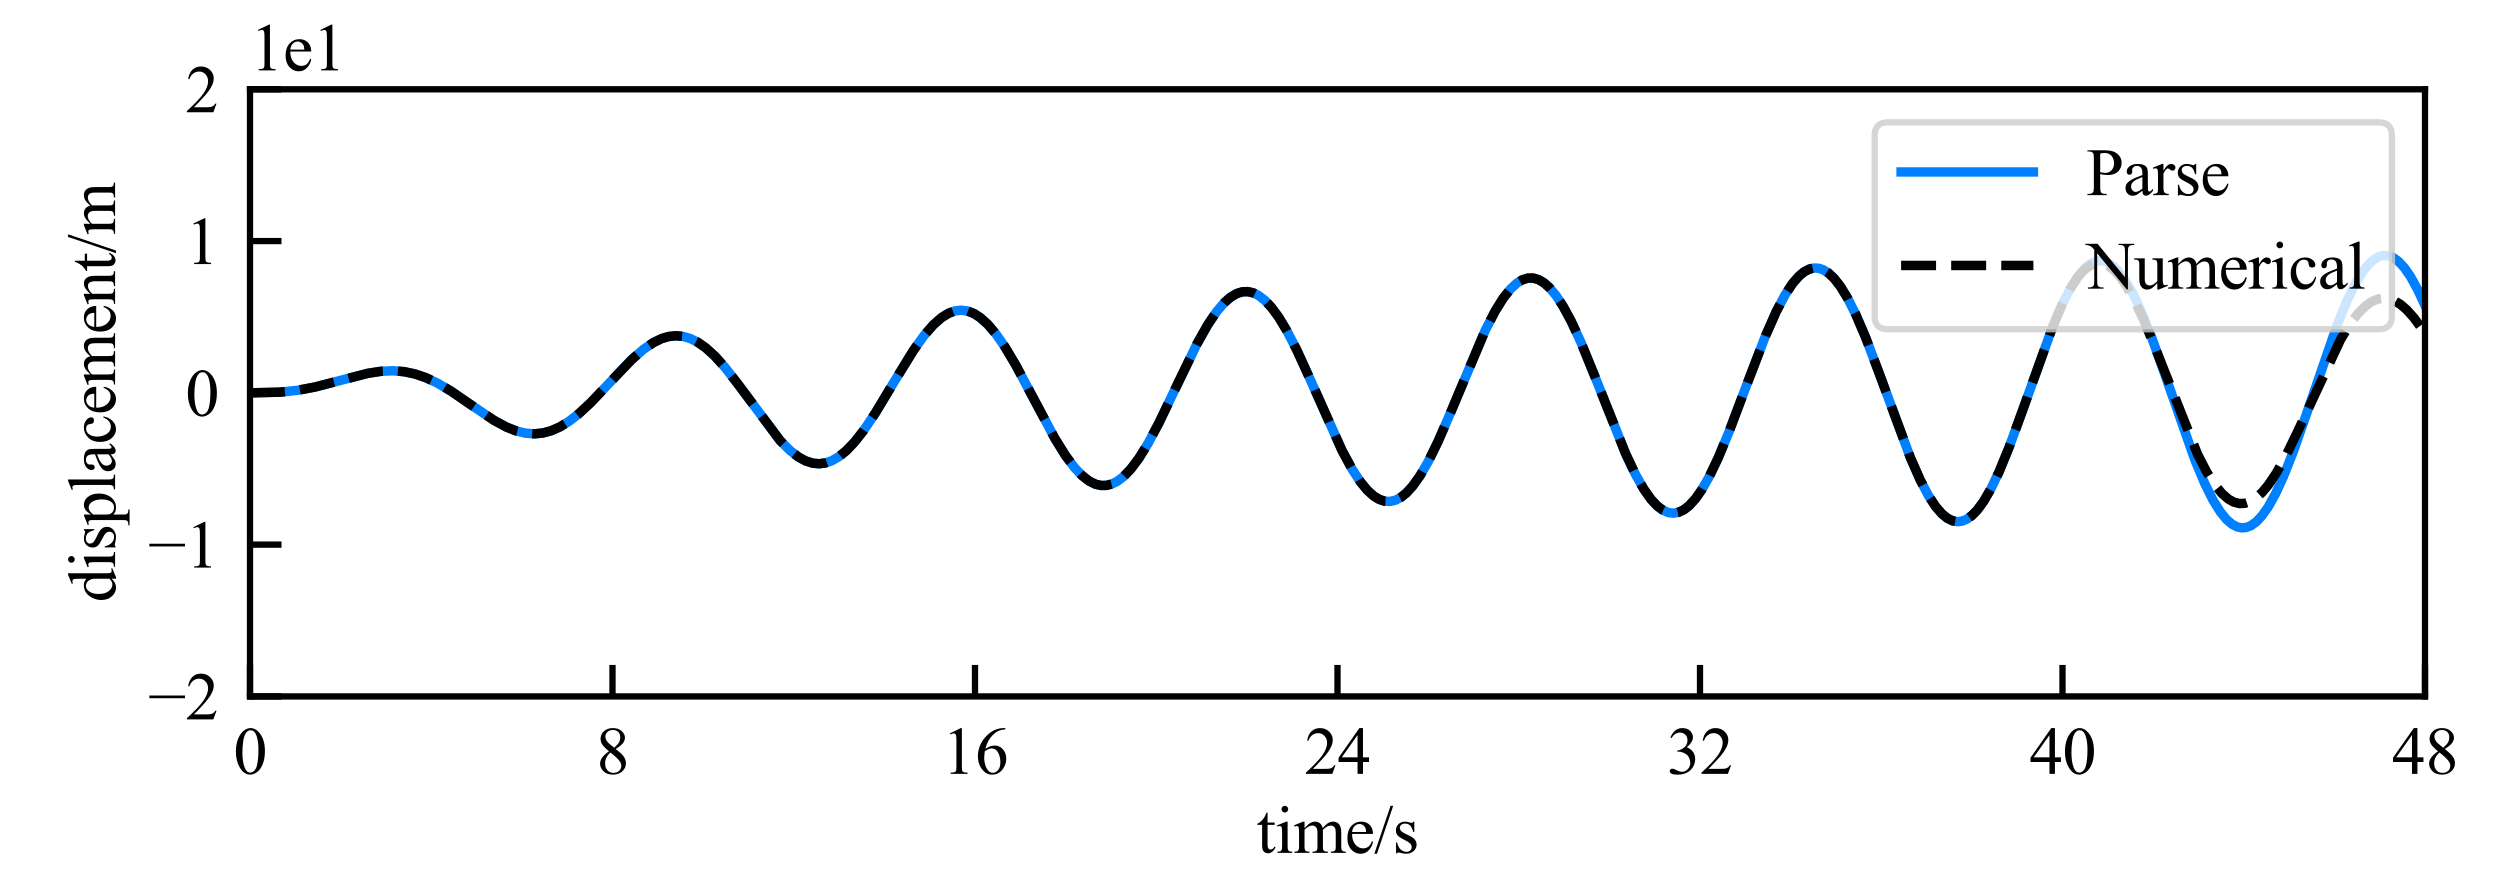 <?xml version="1.0" encoding="utf-8" standalone="no"?>
<!DOCTYPE svg PUBLIC "-//W3C//DTD SVG 1.1//EN"
  "http://www.w3.org/Graphics/SVG/1.1/DTD/svg11.dtd">
<svg xmlns:xlink="http://www.w3.org/1999/xlink" width="396.85pt" height="141.732pt" viewBox="0 0 396.85 141.732" xmlns="http://www.w3.org/2000/svg" version="1.1">
 <defs>
  <style type="text/css">*{stroke-linejoin: round; stroke-linecap: butt}</style>
 </defs>
 <g id="figure_1">
  <g id="patch_1">
   <path d="M 0 141.732 
L 396.85 141.732 
L 396.85 0 
L 0 0 
z
" style="fill: #ffffff"/>
  </g>
  <g id="axes_1">
   <g id="patch_2">
    <path d="M 39.685 110.551 
L 384.944 110.551 
L 384.944 14.173 
L 39.685 14.173 
z
" style="fill: #ffffff"/>
   </g>
   <g id="matplotlib.axis_1">
    <g id="xtick_1">
     <g id="line2d_1">
      <defs>
       <path id="mb0cff6f5be" d="M 0 0 
L 0 -5 
" style="stroke: #000000"/>
      </defs>
      <g>
       <use xlink:href="#mb0cff6f5be" x="39.685" y="110.551" style="stroke: #000000"/>
      </g>
     </g>
     <g id="text_1">
      <!-- 0 -->
      <g transform="translate(37.06 122.842) scale(0.105 -0.105)">
       <defs>
        <path id="TimesNewRomanPSMT-30" d="M 231 2094 
Q 231 2819 450 3342 
Q 669 3866 1031 4122 
Q 1313 4325 1613 4325 
Q 2100 4325 2488 3828 
Q 2972 3213 2972 2159 
Q 2972 1422 2759 906 
Q 2547 391 2217 158 
Q 1888 -75 1581 -75 
Q 975 -75 572 641 
Q 231 1244 231 2094 
z
M 844 2016 
Q 844 1141 1059 588 
Q 1238 122 1591 122 
Q 1759 122 1940 273 
Q 2122 425 2216 781 
Q 2359 1319 2359 2297 
Q 2359 3022 2209 3506 
Q 2097 3866 1919 4016 
Q 1791 4119 1609 4119 
Q 1397 4119 1231 3928 
Q 1006 3669 925 3112 
Q 844 2556 844 2016 
z
" transform="scale(0.016)"/>
       </defs>
       <use xlink:href="#TimesNewRomanPSMT-30"/>
      </g>
     </g>
    </g>
    <g id="xtick_2">
     <g id="line2d_2">
      <g>
       <use xlink:href="#mb0cff6f5be" x="97.228" y="110.551" style="stroke: #000000"/>
      </g>
     </g>
     <g id="text_2">
      <!-- 8 -->
      <g transform="translate(94.603 122.842) scale(0.105 -0.105)">
       <defs>
        <path id="TimesNewRomanPSMT-38" d="M 1228 2134 
Q 725 2547 579 2797 
Q 434 3047 434 3316 
Q 434 3728 753 4026 
Q 1072 4325 1600 4325 
Q 2113 4325 2425 4047 
Q 2738 3769 2738 3413 
Q 2738 3175 2569 2928 
Q 2400 2681 1866 2347 
Q 2416 1922 2594 1678 
Q 2831 1359 2831 1006 
Q 2831 559 2490 242 
Q 2150 -75 1597 -75 
Q 994 -75 656 303 
Q 388 606 388 966 
Q 388 1247 577 1523 
Q 766 1800 1228 2134 
z
M 1719 2469 
Q 2094 2806 2194 3001 
Q 2294 3197 2294 3444 
Q 2294 3772 2109 3958 
Q 1925 4144 1606 4144 
Q 1288 4144 1088 3959 
Q 888 3775 888 3528 
Q 888 3366 970 3203 
Q 1053 3041 1206 2894 
L 1719 2469 
z
M 1375 2016 
Q 1116 1797 991 1539 
Q 866 1281 866 981 
Q 866 578 1086 336 
Q 1306 94 1647 94 
Q 1984 94 2187 284 
Q 2391 475 2391 747 
Q 2391 972 2272 1150 
Q 2050 1481 1375 2016 
z
" transform="scale(0.016)"/>
       </defs>
       <use xlink:href="#TimesNewRomanPSMT-38"/>
      </g>
     </g>
    </g>
    <g id="xtick_3">
     <g id="line2d_3">
      <g>
       <use xlink:href="#mb0cff6f5be" x="154.771" y="110.551" style="stroke: #000000"/>
      </g>
     </g>
     <g id="text_3">
      <!-- 16 -->
      <g transform="translate(149.521 122.842) scale(0.105 -0.105)">
       <defs>
        <path id="TimesNewRomanPSMT-31" d="M 750 3822 
L 1781 4325 
L 1884 4325 
L 1884 747 
Q 1884 391 1914 303 
Q 1944 216 2037 169 
Q 2131 122 2419 116 
L 2419 0 
L 825 0 
L 825 116 
Q 1125 122 1212 167 
Q 1300 213 1334 289 
Q 1369 366 1369 747 
L 1369 3034 
Q 1369 3497 1338 3628 
Q 1316 3728 1258 3775 
Q 1200 3822 1119 3822 
Q 1003 3822 797 3725 
L 750 3822 
z
" transform="scale(0.016)"/>
        <path id="TimesNewRomanPSMT-36" d="M 2869 4325 
L 2869 4209 
Q 2456 4169 2195 4045 
Q 1934 3922 1679 3669 
Q 1425 3416 1258 3105 
Q 1091 2794 978 2366 
Q 1428 2675 1881 2675 
Q 2316 2675 2634 2325 
Q 2953 1975 2953 1425 
Q 2953 894 2631 456 
Q 2244 -75 1606 -75 
Q 1172 -75 869 213 
Q 275 772 275 1663 
Q 275 2231 503 2743 
Q 731 3256 1154 3653 
Q 1578 4050 1965 4187 
Q 2353 4325 2688 4325 
L 2869 4325 
z
M 925 2138 
Q 869 1716 869 1456 
Q 869 1156 980 804 
Q 1091 453 1309 247 
Q 1469 100 1697 100 
Q 1969 100 2183 356 
Q 2397 613 2397 1088 
Q 2397 1622 2184 2012 
Q 1972 2403 1581 2403 
Q 1463 2403 1327 2353 
Q 1191 2303 925 2138 
z
" transform="scale(0.016)"/>
       </defs>
       <use xlink:href="#TimesNewRomanPSMT-31"/>
       <use xlink:href="#TimesNewRomanPSMT-36" x="50"/>
      </g>
     </g>
    </g>
    <g id="xtick_4">
     <g id="line2d_4">
      <g>
       <use xlink:href="#mb0cff6f5be" x="212.315" y="110.551" style="stroke: #000000"/>
      </g>
     </g>
     <g id="text_4">
      <!-- 24 -->
      <g transform="translate(207.065 122.842) scale(0.105 -0.105)">
       <defs>
        <path id="TimesNewRomanPSMT-32" d="M 2934 816 
L 2638 0 
L 138 0 
L 138 116 
Q 1241 1122 1691 1759 
Q 2141 2397 2141 2925 
Q 2141 3328 1894 3587 
Q 1647 3847 1303 3847 
Q 991 3847 742 3664 
Q 494 3481 375 3128 
L 259 3128 
Q 338 3706 661 4015 
Q 984 4325 1469 4325 
Q 1984 4325 2329 3994 
Q 2675 3663 2675 3213 
Q 2675 2891 2525 2569 
Q 2294 2063 1775 1497 
Q 997 647 803 472 
L 1909 472 
Q 2247 472 2383 497 
Q 2519 522 2628 598 
Q 2738 675 2819 816 
L 2934 816 
z
" transform="scale(0.016)"/>
        <path id="TimesNewRomanPSMT-34" d="M 2978 1563 
L 2978 1119 
L 2409 1119 
L 2409 0 
L 1894 0 
L 1894 1119 
L 100 1119 
L 100 1519 
L 2066 4325 
L 2409 4325 
L 2409 1563 
L 2978 1563 
z
M 1894 1563 
L 1894 3666 
L 406 1563 
L 1894 1563 
z
" transform="scale(0.016)"/>
       </defs>
       <use xlink:href="#TimesNewRomanPSMT-32"/>
       <use xlink:href="#TimesNewRomanPSMT-34" x="50"/>
      </g>
     </g>
    </g>
    <g id="xtick_5">
     <g id="line2d_5">
      <g>
       <use xlink:href="#mb0cff6f5be" x="269.858" y="110.551" style="stroke: #000000"/>
      </g>
     </g>
     <g id="text_5">
      <!-- 32 -->
      <g transform="translate(264.608 122.842) scale(0.105 -0.105)">
       <defs>
        <path id="TimesNewRomanPSMT-33" d="M 325 3431 
Q 506 3859 782 4092 
Q 1059 4325 1472 4325 
Q 1981 4325 2253 3994 
Q 2459 3747 2459 3466 
Q 2459 3003 1878 2509 
Q 2269 2356 2469 2072 
Q 2669 1788 2669 1403 
Q 2669 853 2319 450 
Q 1863 -75 997 -75 
Q 569 -75 414 31 
Q 259 138 259 259 
Q 259 350 332 419 
Q 406 488 509 488 
Q 588 488 669 463 
Q 722 447 909 348 
Q 1097 250 1169 231 
Q 1284 197 1416 197 
Q 1734 197 1970 444 
Q 2206 691 2206 1028 
Q 2206 1275 2097 1509 
Q 2016 1684 1919 1775 
Q 1784 1900 1550 2001 
Q 1316 2103 1072 2103 
L 972 2103 
L 972 2197 
Q 1219 2228 1467 2375 
Q 1716 2522 1828 2728 
Q 1941 2934 1941 3181 
Q 1941 3503 1739 3701 
Q 1538 3900 1238 3900 
Q 753 3900 428 3381 
L 325 3431 
z
" transform="scale(0.016)"/>
       </defs>
       <use xlink:href="#TimesNewRomanPSMT-33"/>
       <use xlink:href="#TimesNewRomanPSMT-32" x="50"/>
      </g>
     </g>
    </g>
    <g id="xtick_6">
     <g id="line2d_6">
      <g>
       <use xlink:href="#mb0cff6f5be" x="327.401" y="110.551" style="stroke: #000000"/>
      </g>
     </g>
     <g id="text_6">
      <!-- 40 -->
      <g transform="translate(322.151 122.842) scale(0.105 -0.105)">
       <use xlink:href="#TimesNewRomanPSMT-34"/>
       <use xlink:href="#TimesNewRomanPSMT-30" x="50"/>
      </g>
     </g>
    </g>
    <g id="xtick_7">
     <g id="line2d_7">
      <g>
       <use xlink:href="#mb0cff6f5be" x="384.944" y="110.551" style="stroke: #000000"/>
      </g>
     </g>
     <g id="text_7">
      <!-- 48 -->
      <g transform="translate(379.694 122.842) scale(0.105 -0.105)">
       <use xlink:href="#TimesNewRomanPSMT-34"/>
       <use xlink:href="#TimesNewRomanPSMT-38" x="50"/>
      </g>
     </g>
    </g>
    <g id="text_8">
     <!-- time/s -->
     <g transform="translate(199.482 135.379) scale(0.105 -0.105)">
      <defs>
       <path id="TimesNewRomanPSMT-74" d="M 1031 3803 
L 1031 2863 
L 1700 2863 
L 1700 2644 
L 1031 2644 
L 1031 788 
Q 1031 509 1111 412 
Q 1191 316 1316 316 
Q 1419 316 1516 380 
Q 1613 444 1666 569 
L 1788 569 
Q 1678 263 1478 108 
Q 1278 -47 1066 -47 
Q 922 -47 784 33 
Q 647 113 581 261 
Q 516 409 516 719 
L 516 2644 
L 63 2644 
L 63 2747 
Q 234 2816 414 2980 
Q 594 3144 734 3369 
Q 806 3488 934 3803 
L 1031 3803 
z
" transform="scale(0.016)"/>
       <path id="TimesNewRomanPSMT-69" d="M 928 4444 
Q 1059 4444 1151 4351 
Q 1244 4259 1244 4128 
Q 1244 3997 1151 3903 
Q 1059 3809 928 3809 
Q 797 3809 703 3903 
Q 609 3997 609 4128 
Q 609 4259 701 4351 
Q 794 4444 928 4444 
z
M 1188 2947 
L 1188 647 
Q 1188 378 1227 289 
Q 1266 200 1342 156 
Q 1419 113 1622 113 
L 1622 0 
L 231 0 
L 231 113 
Q 441 113 512 153 
Q 584 194 626 287 
Q 669 381 669 647 
L 669 1750 
Q 669 2216 641 2353 
Q 619 2453 572 2492 
Q 525 2531 444 2531 
Q 356 2531 231 2484 
L 188 2597 
L 1050 2947 
L 1188 2947 
z
" transform="scale(0.016)"/>
       <path id="TimesNewRomanPSMT-6d" d="M 1050 2338 
Q 1363 2650 1419 2697 
Q 1559 2816 1721 2881 
Q 1884 2947 2044 2947 
Q 2313 2947 2506 2790 
Q 2700 2634 2766 2338 
Q 3088 2713 3309 2830 
Q 3531 2947 3766 2947 
Q 3994 2947 4170 2830 
Q 4347 2713 4450 2447 
Q 4519 2266 4519 1878 
L 4519 647 
Q 4519 378 4559 278 
Q 4591 209 4675 161 
Q 4759 113 4950 113 
L 4950 0 
L 3538 0 
L 3538 113 
L 3597 113 
Q 3781 113 3884 184 
Q 3956 234 3988 344 
Q 4000 397 4000 647 
L 4000 1878 
Q 4000 2228 3916 2372 
Q 3794 2572 3525 2572 
Q 3359 2572 3192 2489 
Q 3025 2406 2788 2181 
L 2781 2147 
L 2788 2013 
L 2788 647 
Q 2788 353 2820 281 
Q 2853 209 2943 161 
Q 3034 113 3253 113 
L 3253 0 
L 1806 0 
L 1806 113 
Q 2044 113 2133 169 
Q 2222 225 2256 338 
Q 2272 391 2272 647 
L 2272 1878 
Q 2272 2228 2169 2381 
Q 2031 2581 1784 2581 
Q 1616 2581 1450 2491 
Q 1191 2353 1050 2181 
L 1050 647 
Q 1050 366 1089 281 
Q 1128 197 1204 155 
Q 1281 113 1516 113 
L 1516 0 
L 100 0 
L 100 113 
Q 297 113 375 155 
Q 453 197 493 289 
Q 534 381 534 647 
L 534 1741 
Q 534 2213 506 2350 
Q 484 2453 437 2492 
Q 391 2531 309 2531 
Q 222 2531 100 2484 
L 53 2597 
L 916 2947 
L 1050 2947 
L 1050 2338 
z
" transform="scale(0.016)"/>
       <path id="TimesNewRomanPSMT-65" d="M 681 1784 
Q 678 1147 991 784 
Q 1303 422 1725 422 
Q 2006 422 2214 576 
Q 2422 731 2563 1106 
L 2659 1044 
Q 2594 616 2278 264 
Q 1963 -88 1488 -88 
Q 972 -88 605 314 
Q 238 716 238 1394 
Q 238 2128 614 2539 
Q 991 2950 1559 2950 
Q 2041 2950 2350 2633 
Q 2659 2316 2659 1784 
L 681 1784 
z
M 681 1966 
L 2006 1966 
Q 1991 2241 1941 2353 
Q 1863 2528 1708 2628 
Q 1553 2728 1384 2728 
Q 1125 2728 920 2526 
Q 716 2325 681 1966 
z
" transform="scale(0.016)"/>
       <path id="TimesNewRomanPSMT-2f" d="M 1794 4444 
L 259 -88 
L 9 -88 
L 1544 4444 
L 1794 4444 
z
" transform="scale(0.016)"/>
       <path id="TimesNewRomanPSMT-73" d="M 2050 2947 
L 2050 1972 
L 1947 1972 
Q 1828 2431 1642 2597 
Q 1456 2763 1169 2763 
Q 950 2763 815 2647 
Q 681 2531 681 2391 
Q 681 2216 781 2091 
Q 878 1963 1175 1819 
L 1631 1597 
Q 2266 1288 2266 781 
Q 2266 391 1970 151 
Q 1675 -88 1309 -88 
Q 1047 -88 709 6 
Q 606 38 541 38 
Q 469 38 428 -44 
L 325 -44 
L 325 978 
L 428 978 
Q 516 541 762 319 
Q 1009 97 1316 97 
Q 1531 97 1667 223 
Q 1803 350 1803 528 
Q 1803 744 1651 891 
Q 1500 1038 1047 1263 
Q 594 1488 453 1669 
Q 313 1847 313 2119 
Q 313 2472 555 2709 
Q 797 2947 1181 2947 
Q 1350 2947 1591 2875 
Q 1750 2828 1803 2828 
Q 1853 2828 1881 2850 
Q 1909 2872 1947 2947 
L 2050 2947 
z
" transform="scale(0.016)"/>
      </defs>
      <use xlink:href="#TimesNewRomanPSMT-74"/>
      <use xlink:href="#TimesNewRomanPSMT-69" x="27.783"/>
      <use xlink:href="#TimesNewRomanPSMT-6d" x="55.566"/>
      <use xlink:href="#TimesNewRomanPSMT-65" x="133.35"/>
      <use xlink:href="#TimesNewRomanPSMT-2f" x="177.734"/>
      <use xlink:href="#TimesNewRomanPSMT-73" x="205.518"/>
     </g>
    </g>
   </g>
   <g id="matplotlib.axis_2">
    <g id="ytick_1">
     <g id="line2d_8">
      <defs>
       <path id="mff7a111a17" d="M 0 0 
L 5 0 
" style="stroke: #000000"/>
      </defs>
      <g>
       <use xlink:href="#mff7a111a17" x="39.685" y="110.551" style="stroke: #000000"/>
      </g>
     </g>
     <g id="text_9">
      <!-- −2 -->
      <g transform="translate(23.514 114.196) scale(0.105 -0.105)">
       <defs>
        <path id="TimesNewRomanPSMT-2212" d="M 3484 2000 
L 116 2000 
L 116 2256 
L 3484 2256 
L 3484 2000 
z
" transform="scale(0.016)"/>
       </defs>
       <use xlink:href="#TimesNewRomanPSMT-2212"/>
       <use xlink:href="#TimesNewRomanPSMT-32" x="56.396"/>
      </g>
     </g>
    </g>
    <g id="ytick_2">
     <g id="line2d_9">
      <g>
       <use xlink:href="#mff7a111a17" x="39.685" y="86.457" style="stroke: #000000"/>
      </g>
     </g>
     <g id="text_10">
      <!-- −1 -->
      <g transform="translate(23.514 90.102) scale(0.105 -0.105)">
       <use xlink:href="#TimesNewRomanPSMT-2212"/>
       <use xlink:href="#TimesNewRomanPSMT-31" x="56.396"/>
      </g>
     </g>
    </g>
    <g id="ytick_3">
     <g id="line2d_10">
      <g>
       <use xlink:href="#mff7a111a17" x="39.685" y="62.362" style="stroke: #000000"/>
      </g>
     </g>
     <g id="text_11">
      <!-- 0 -->
      <g transform="translate(29.435 66.008) scale(0.105 -0.105)">
       <use xlink:href="#TimesNewRomanPSMT-30"/>
      </g>
     </g>
    </g>
    <g id="ytick_4">
     <g id="line2d_11">
      <g>
       <use xlink:href="#mff7a111a17" x="39.685" y="38.268" style="stroke: #000000"/>
      </g>
     </g>
     <g id="text_12">
      <!-- 1 -->
      <g transform="translate(29.435 41.913) scale(0.105 -0.105)">
       <use xlink:href="#TimesNewRomanPSMT-31"/>
      </g>
     </g>
    </g>
    <g id="ytick_5">
     <g id="line2d_12">
      <g>
       <use xlink:href="#mff7a111a17" x="39.685" y="14.173" style="stroke: #000000"/>
      </g>
     </g>
     <g id="text_13">
      <!-- 2 -->
      <g transform="translate(29.435 17.819) scale(0.105 -0.105)">
       <use xlink:href="#TimesNewRomanPSMT-32"/>
      </g>
     </g>
    </g>
    <g id="text_14">
     <!-- displacement/m -->
     <g transform="translate(18.268 95.604) rotate(-90) scale(0.105 -0.105)">
      <defs>
       <path id="TimesNewRomanPSMT-64" d="M 2222 322 
Q 2013 103 1813 7 
Q 1613 -88 1381 -88 
Q 913 -88 563 304 
Q 213 697 213 1313 
Q 213 1928 600 2439 
Q 988 2950 1597 2950 
Q 1975 2950 2222 2709 
L 2222 3238 
Q 2222 3728 2198 3840 
Q 2175 3953 2125 3993 
Q 2075 4034 2000 4034 
Q 1919 4034 1784 3984 
L 1744 4094 
L 2597 4444 
L 2738 4444 
L 2738 1134 
Q 2738 631 2761 520 
Q 2784 409 2836 365 
Q 2888 322 2956 322 
Q 3041 322 3181 375 
L 3216 266 
L 2366 -88 
L 2222 -88 
L 2222 322 
z
M 2222 541 
L 2222 2016 
Q 2203 2228 2109 2403 
Q 2016 2578 1861 2667 
Q 1706 2756 1559 2756 
Q 1284 2756 1069 2509 
Q 784 2184 784 1559 
Q 784 928 1059 592 
Q 1334 256 1672 256 
Q 1956 256 2222 541 
z
" transform="scale(0.016)"/>
       <path id="TimesNewRomanPSMT-70" d="M -6 2578 
L 875 2934 
L 994 2934 
L 994 2266 
Q 1216 2644 1439 2795 
Q 1663 2947 1909 2947 
Q 2341 2947 2628 2609 
Q 2981 2197 2981 1534 
Q 2981 794 2556 309 
Q 2206 -88 1675 -88 
Q 1444 -88 1275 -22 
Q 1150 25 994 166 
L 994 -706 
Q 994 -1000 1030 -1079 
Q 1066 -1159 1155 -1206 
Q 1244 -1253 1478 -1253 
L 1478 -1369 
L -22 -1369 
L -22 -1253 
L 56 -1253 
Q 228 -1256 350 -1188 
Q 409 -1153 442 -1076 
Q 475 -1000 475 -688 
L 475 2019 
Q 475 2297 450 2372 
Q 425 2447 370 2484 
Q 316 2522 222 2522 
Q 147 2522 31 2478 
L -6 2578 
z
M 994 2081 
L 994 1013 
Q 994 666 1022 556 
Q 1066 375 1236 237 
Q 1406 100 1666 100 
Q 1978 100 2172 344 
Q 2425 663 2425 1241 
Q 2425 1897 2138 2250 
Q 1938 2494 1663 2494 
Q 1513 2494 1366 2419 
Q 1253 2363 994 2081 
z
" transform="scale(0.016)"/>
       <path id="TimesNewRomanPSMT-6c" d="M 1184 4444 
L 1184 647 
Q 1184 378 1223 290 
Q 1263 203 1344 158 
Q 1425 113 1647 113 
L 1647 0 
L 244 0 
L 244 113 
Q 441 113 512 153 
Q 584 194 625 287 
Q 666 381 666 647 
L 666 3247 
Q 666 3731 644 3842 
Q 622 3953 573 3993 
Q 525 4034 450 4034 
Q 369 4034 244 3984 
L 191 4094 
L 1044 4444 
L 1184 4444 
z
" transform="scale(0.016)"/>
       <path id="TimesNewRomanPSMT-61" d="M 1822 413 
Q 1381 72 1269 19 
Q 1100 -59 909 -59 
Q 613 -59 420 144 
Q 228 347 228 678 
Q 228 888 322 1041 
Q 450 1253 767 1440 
Q 1084 1628 1822 1897 
L 1822 2009 
Q 1822 2438 1686 2597 
Q 1550 2756 1291 2756 
Q 1094 2756 978 2650 
Q 859 2544 859 2406 
L 866 2225 
Q 866 2081 792 2003 
Q 719 1925 600 1925 
Q 484 1925 411 2006 
Q 338 2088 338 2228 
Q 338 2497 613 2722 
Q 888 2947 1384 2947 
Q 1766 2947 2009 2819 
Q 2194 2722 2281 2516 
Q 2338 2381 2338 1966 
L 2338 994 
Q 2338 584 2353 492 
Q 2369 400 2405 369 
Q 2441 338 2488 338 
Q 2538 338 2575 359 
Q 2641 400 2828 588 
L 2828 413 
Q 2478 -56 2159 -56 
Q 2006 -56 1915 50 
Q 1825 156 1822 413 
z
M 1822 616 
L 1822 1706 
Q 1350 1519 1213 1441 
Q 966 1303 859 1153 
Q 753 1003 753 825 
Q 753 600 887 451 
Q 1022 303 1197 303 
Q 1434 303 1822 616 
z
" transform="scale(0.016)"/>
       <path id="TimesNewRomanPSMT-63" d="M 2631 1088 
Q 2516 522 2178 217 
Q 1841 -88 1431 -88 
Q 944 -88 581 321 
Q 219 731 219 1428 
Q 219 2103 620 2525 
Q 1022 2947 1584 2947 
Q 2006 2947 2278 2723 
Q 2550 2500 2550 2259 
Q 2550 2141 2473 2067 
Q 2397 1994 2259 1994 
Q 2075 1994 1981 2113 
Q 1928 2178 1911 2362 
Q 1894 2547 1784 2644 
Q 1675 2738 1481 2738 
Q 1169 2738 978 2506 
Q 725 2200 725 1697 
Q 725 1184 976 792 
Q 1228 400 1656 400 
Q 1963 400 2206 609 
Q 2378 753 2541 1131 
L 2631 1088 
z
" transform="scale(0.016)"/>
       <path id="TimesNewRomanPSMT-6e" d="M 1034 2341 
Q 1538 2947 1994 2947 
Q 2228 2947 2397 2830 
Q 2566 2713 2666 2444 
Q 2734 2256 2734 1869 
L 2734 647 
Q 2734 375 2778 278 
Q 2813 200 2889 156 
Q 2966 113 3172 113 
L 3172 0 
L 1756 0 
L 1756 113 
L 1816 113 
Q 2016 113 2095 173 
Q 2175 234 2206 353 
Q 2219 400 2219 647 
L 2219 1819 
Q 2219 2209 2117 2386 
Q 2016 2563 1775 2563 
Q 1403 2563 1034 2156 
L 1034 647 
Q 1034 356 1069 288 
Q 1113 197 1189 155 
Q 1266 113 1500 113 
L 1500 0 
L 84 0 
L 84 113 
L 147 113 
Q 366 113 442 223 
Q 519 334 519 647 
L 519 1709 
Q 519 2225 495 2337 
Q 472 2450 423 2490 
Q 375 2531 294 2531 
Q 206 2531 84 2484 
L 38 2597 
L 900 2947 
L 1034 2947 
L 1034 2341 
z
" transform="scale(0.016)"/>
      </defs>
      <use xlink:href="#TimesNewRomanPSMT-64"/>
      <use xlink:href="#TimesNewRomanPSMT-69" x="50"/>
      <use xlink:href="#TimesNewRomanPSMT-73" x="77.783"/>
      <use xlink:href="#TimesNewRomanPSMT-70" x="116.699"/>
      <use xlink:href="#TimesNewRomanPSMT-6c" x="166.699"/>
      <use xlink:href="#TimesNewRomanPSMT-61" x="194.482"/>
      <use xlink:href="#TimesNewRomanPSMT-63" x="238.867"/>
      <use xlink:href="#TimesNewRomanPSMT-65" x="283.252"/>
      <use xlink:href="#TimesNewRomanPSMT-6d" x="327.637"/>
      <use xlink:href="#TimesNewRomanPSMT-65" x="405.42"/>
      <use xlink:href="#TimesNewRomanPSMT-6e" x="449.805"/>
      <use xlink:href="#TimesNewRomanPSMT-74" x="499.805"/>
      <use xlink:href="#TimesNewRomanPSMT-2f" x="527.588"/>
      <use xlink:href="#TimesNewRomanPSMT-6d" x="555.371"/>
     </g>
    </g>
    <g id="text_15">
     <!-- 1e1 -->
     <g transform="translate(39.685 11.173) scale(0.105 -0.105)">
      <use xlink:href="#TimesNewRomanPSMT-31"/>
      <use xlink:href="#TimesNewRomanPSMT-65" x="50"/>
      <use xlink:href="#TimesNewRomanPSMT-31" x="94.385"/>
     </g>
    </g>
   </g>
   <g id="line2d_13">
    <path d="M 39.685 62.362 
L 44.432 62.253 
L 47.309 61.946 
L 50.043 61.428 
L 53.495 60.527 
L 58.386 59.261 
L 60.544 58.933 
L 62.415 58.857 
L 64.141 58.998 
L 65.867 59.361 
L 67.593 59.95 
L 69.464 60.829 
L 71.621 62.104 
L 74.786 64.279 
L 78.383 66.706 
L 80.397 67.796 
L 81.979 68.418 
L 83.418 68.762 
L 84.856 68.866 
L 86.151 68.738 
L 87.446 68.395 
L 88.884 67.763 
L 90.323 66.881 
L 91.905 65.65 
L 93.776 63.911 
L 96.509 61.028 
L 100.249 57.108 
L 102.119 55.473 
L 103.702 54.391 
L 104.996 53.76 
L 106.147 53.418 
L 107.298 53.297 
L 108.449 53.405 
L 109.6 53.748 
L 110.751 54.32 
L 112.046 55.229 
L 113.484 56.54 
L 115.067 58.296 
L 117.081 60.889 
L 123.842 69.942 
L 125.424 71.526 
L 126.719 72.527 
L 127.87 73.158 
L 129.021 73.524 
L 130.028 73.615 
L 131.035 73.487 
L 132.042 73.137 
L 133.193 72.473 
L 134.344 71.537 
L 135.638 70.184 
L 137.077 68.355 
L 138.947 65.571 
L 141.824 60.79 
L 144.989 55.635 
L 146.715 53.222 
L 148.154 51.568 
L 149.449 50.423 
L 150.599 49.714 
L 151.606 49.351 
L 152.613 49.239 
L 153.62 49.383 
L 154.627 49.784 
L 155.634 50.436 
L 156.785 51.476 
L 158.08 52.994 
L 159.519 55.06 
L 161.245 57.959 
L 163.834 62.829 
L 167.431 69.567 
L 169.157 72.346 
L 170.596 74.264 
L 171.747 75.478 
L 172.897 76.368 
L 173.904 76.861 
L 174.768 77.061 
L 175.631 77.052 
L 176.494 76.83 
L 177.357 76.399 
L 178.364 75.636 
L 179.515 74.439 
L 180.81 72.71 
L 182.248 70.377 
L 183.975 67.125 
L 186.564 61.711 
L 190.017 54.575 
L 191.743 51.509 
L 193.181 49.394 
L 194.332 48.056 
L 195.339 47.176 
L 196.346 46.587 
L 197.209 46.324 
L 198.073 46.291 
L 198.936 46.488 
L 199.799 46.916 
L 200.806 47.698 
L 201.813 48.773 
L 202.964 50.335 
L 204.258 52.473 
L 205.841 55.537 
L 207.999 60.266 
L 213.034 71.514 
L 214.616 74.444 
L 215.911 76.433 
L 217.062 77.834 
L 218.069 78.743 
L 218.932 79.271 
L 219.795 79.559 
L 220.658 79.601 
L 221.521 79.395 
L 222.385 78.942 
L 223.248 78.249 
L 224.255 77.148 
L 225.406 75.53 
L 226.7 73.297 
L 228.283 70.075 
L 230.297 65.419 
L 235.763 52.444 
L 237.346 49.374 
L 238.641 47.305 
L 239.791 45.863 
L 240.798 44.94 
L 241.662 44.417 
L 242.525 44.149 
L 243.388 44.143 
L 244.251 44.398 
L 245.114 44.914 
L 245.977 45.682 
L 246.984 46.884 
L 248.135 48.634 
L 249.43 51.03 
L 251.012 54.466 
L 253.17 59.767 
L 258.061 72.038 
L 259.644 75.367 
L 260.939 77.645 
L 262.089 79.267 
L 263.096 80.338 
L 263.96 80.98 
L 264.823 81.356 
L 265.686 81.461 
L 266.405 81.338 
L 267.268 80.94 
L 268.131 80.273 
L 269.138 79.168 
L 270.145 77.731 
L 271.296 75.714 
L 272.735 72.71 
L 274.461 68.551 
L 277.194 61.292 
L 280.216 53.413 
L 281.942 49.497 
L 283.38 46.773 
L 284.531 45.028 
L 285.538 43.858 
L 286.401 43.14 
L 287.265 42.696 
L 287.984 42.542 
L 288.703 42.585 
L 289.422 42.826 
L 290.286 43.373 
L 291.149 44.195 
L 292.156 45.486 
L 293.307 47.368 
L 294.601 49.948 
L 296.184 53.651 
L 298.342 59.366 
L 303.233 72.6 
L 304.815 76.193 
L 306.11 78.654 
L 307.261 80.408 
L 308.268 81.571 
L 309.131 82.271 
L 309.994 82.687 
L 310.713 82.81 
L 311.433 82.73 
L 312.152 82.446 
L 313.015 81.84 
L 313.878 80.953 
L 314.885 79.578 
L 316.036 77.592 
L 317.331 74.89 
L 318.913 71.035 
L 321.071 65.12 
L 325.818 51.915 
L 327.401 48.216 
L 328.696 45.681 
L 329.847 43.872 
L 330.854 42.672 
L 331.717 41.948 
L 332.58 41.515 
L 333.299 41.383 
L 334.018 41.461 
L 334.738 41.747 
L 335.601 42.363 
L 336.464 43.267 
L 337.471 44.67 
L 338.622 46.699 
L 339.917 49.463 
L 341.499 53.407 
L 343.657 59.46 
L 348.404 72.982 
L 349.987 76.771 
L 351.281 79.37 
L 352.432 81.226 
L 353.439 82.46 
L 354.302 83.206 
L 355.166 83.654 
L 355.885 83.794 
L 356.604 83.72 
L 357.323 83.432 
L 358.187 82.809 
L 359.05 81.891 
L 360.057 80.465 
L 361.208 78.4 
L 362.502 75.585 
L 364.085 71.566 
L 366.243 65.396 
L 370.99 51.602 
L 372.572 47.734 
L 373.867 45.079 
L 375.018 43.181 
L 376.025 41.919 
L 376.888 41.153 
L 377.751 40.691 
L 378.471 40.544 
L 379.19 40.614 
L 379.909 40.902 
L 380.772 41.53 
L 381.635 42.459 
L 382.642 43.904 
L 383.793 45.999 
L 384.8 48.18 
L 384.8 48.18 
" clip-path="url(#p43f4f1bd08)" style="fill: none; stroke: #0080ff; stroke-width: 1.5; stroke-linecap: square"/>
   </g>
   <g id="line2d_14">
    <path d="M 39.685 62.362 
L 44.432 62.253 
L 47.309 61.947 
L 50.043 61.428 
L 53.495 60.528 
L 58.386 59.261 
L 60.544 58.933 
L 62.415 58.857 
L 64.141 58.998 
L 65.867 59.361 
L 67.593 59.95 
L 69.464 60.829 
L 71.621 62.104 
L 74.786 64.279 
L 78.383 66.705 
L 80.397 67.796 
L 81.979 68.418 
L 83.418 68.762 
L 84.856 68.866 
L 86.151 68.738 
L 87.446 68.395 
L 88.884 67.763 
L 90.323 66.881 
L 91.905 65.65 
L 93.776 63.911 
L 96.509 61.028 
L 100.249 57.109 
L 102.119 55.473 
L 103.702 54.391 
L 104.996 53.76 
L 106.147 53.418 
L 107.298 53.297 
L 108.449 53.405 
L 109.6 53.747 
L 110.751 54.32 
L 112.046 55.229 
L 113.484 56.539 
L 115.067 58.296 
L 117.081 60.888 
L 123.842 69.942 
L 125.424 71.526 
L 126.719 72.527 
L 127.87 73.158 
L 129.021 73.524 
L 130.028 73.615 
L 131.035 73.487 
L 132.042 73.137 
L 133.193 72.473 
L 134.344 71.537 
L 135.638 70.184 
L 137.077 68.355 
L 138.947 65.571 
L 141.824 60.791 
L 144.989 55.635 
L 146.715 53.222 
L 148.154 51.568 
L 149.449 50.423 
L 150.599 49.714 
L 151.606 49.351 
L 152.613 49.239 
L 153.62 49.383 
L 154.627 49.784 
L 155.634 50.436 
L 156.785 51.476 
L 158.08 52.993 
L 159.519 55.06 
L 161.245 57.959 
L 163.834 62.829 
L 167.431 69.567 
L 169.157 72.346 
L 170.596 74.264 
L 171.747 75.477 
L 172.897 76.368 
L 173.904 76.861 
L 174.768 77.061 
L 175.631 77.052 
L 176.494 76.83 
L 177.357 76.399 
L 178.364 75.636 
L 179.515 74.439 
L 180.81 72.71 
L 182.248 70.377 
L 183.975 67.125 
L 186.564 61.712 
L 190.017 54.575 
L 191.743 51.509 
L 193.181 49.394 
L 194.332 48.056 
L 195.339 47.176 
L 196.346 46.587 
L 197.209 46.324 
L 198.073 46.291 
L 198.936 46.488 
L 199.799 46.916 
L 200.806 47.698 
L 201.813 48.773 
L 202.964 50.335 
L 204.258 52.473 
L 205.841 55.537 
L 207.999 60.266 
L 213.034 71.514 
L 214.616 74.444 
L 215.911 76.433 
L 217.062 77.834 
L 218.069 78.743 
L 218.932 79.271 
L 219.795 79.559 
L 220.658 79.601 
L 221.521 79.395 
L 222.385 78.942 
L 223.248 78.249 
L 224.255 77.149 
L 225.406 75.53 
L 226.7 73.297 
L 228.283 70.075 
L 230.297 65.419 
L 235.763 52.445 
L 237.346 49.374 
L 238.641 47.305 
L 239.791 45.863 
L 240.798 44.94 
L 241.662 44.417 
L 242.525 44.149 
L 243.388 44.143 
L 244.251 44.398 
L 245.114 44.914 
L 245.977 45.682 
L 246.984 46.884 
L 248.135 48.634 
L 249.43 51.03 
L 251.012 54.466 
L 253.17 59.767 
L 258.061 72.038 
L 259.644 75.367 
L 260.939 77.645 
L 262.089 79.267 
L 263.096 80.338 
L 263.96 80.98 
L 264.823 81.356 
L 265.686 81.461 
L 266.405 81.338 
L 267.268 80.94 
L 268.131 80.273 
L 269.138 79.169 
L 270.145 77.731 
L 271.296 75.715 
L 272.735 72.71 
L 274.461 68.551 
L 277.194 61.292 
L 280.216 53.414 
L 281.942 49.497 
L 283.38 46.773 
L 284.531 45.028 
L 285.538 43.858 
L 286.401 43.14 
L 287.265 42.696 
L 287.984 42.542 
L 288.703 42.585 
L 289.422 42.826 
L 290.286 43.373 
L 291.149 44.195 
L 292.156 45.485 
L 293.307 47.368 
L 294.601 49.948 
L 296.184 53.651 
L 298.342 59.366 
L 303.233 72.6 
L 304.815 76.192 
L 306.11 78.654 
L 307.261 80.408 
L 308.268 81.571 
L 309.131 82.271 
L 309.994 82.687 
L 310.713 82.81 
L 311.433 82.73 
L 312.152 82.446 
L 313.015 81.84 
L 313.878 80.953 
L 314.885 79.578 
L 316.036 77.592 
L 317.331 74.89 
L 318.913 71.035 
L 321.071 65.12 
L 325.818 51.915 
L 327.401 48.216 
L 328.696 45.712 
L 329.847 43.969 
L 330.854 42.848 
L 331.717 42.201 
L 332.58 41.85 
L 333.299 41.784 
L 334.018 41.924 
L 334.738 42.266 
L 335.601 42.935 
L 336.608 44.055 
L 337.615 45.515 
L 338.766 47.558 
L 340.204 50.585 
L 342.074 55.106 
L 348.836 72.097 
L 350.274 74.895 
L 351.569 76.944 
L 352.72 78.345 
L 353.727 79.221 
L 354.59 79.701 
L 355.453 79.928 
L 356.316 79.901 
L 357.18 79.624 
L 358.043 79.103 
L 359.05 78.202 
L 360.057 77.005 
L 361.351 75.077 
L 362.79 72.502 
L 364.66 68.649 
L 371.565 53.857 
L 373.004 51.498 
L 374.299 49.779 
L 375.449 48.615 
L 376.456 47.896 
L 377.463 47.468 
L 378.327 47.337 
L 379.19 47.422 
L 380.053 47.719 
L 381.06 48.326 
L 382.067 49.197 
L 383.218 50.489 
L 384.513 52.276 
L 384.8 52.715 
L 384.8 52.715 
" clip-path="url(#p43f4f1bd08)" style="fill: none; stroke-dasharray: 5.55,2.4; stroke-dashoffset: 0; stroke: #000000; stroke-width: 1.5"/>
   </g>
   <g id="patch_3">
    <path d="M 39.685 110.551 
L 39.685 14.173 
" style="fill: none; stroke: #000000; stroke-linejoin: miter; stroke-linecap: square"/>
   </g>
   <g id="patch_4">
    <path d="M 384.944 110.551 
L 384.944 14.173 
" style="fill: none; stroke: #000000; stroke-linejoin: miter; stroke-linecap: square"/>
   </g>
   <g id="patch_5">
    <path d="M 39.685 110.551 
L 384.944 110.551 
" style="fill: none; stroke: #000000; stroke-linejoin: miter; stroke-linecap: square"/>
   </g>
   <g id="patch_6">
    <path d="M 39.685 14.173 
L 384.944 14.173 
" style="fill: none; stroke: #000000; stroke-linejoin: miter; stroke-linecap: square"/>
   </g>
   <g id="legend_1">
    <g id="patch_7">
     <path d="M 299.681 52.265 
L 377.594 52.265 
Q 379.694 52.265 379.694 50.165 
L 379.694 21.523 
Q 379.694 19.423 377.594 19.423 
L 299.681 19.423 
Q 297.581 19.423 297.581 21.523 
L 297.581 50.165 
Q 297.581 52.265 299.681 52.265 
z
" style="fill: #ffffff; opacity: 0.8; stroke: #cccccc; stroke-linejoin: miter"/>
    </g>
    <g id="line2d_15">
     <path d="M 301.781 27.298 
L 312.281 27.298 
L 322.781 27.298 
" style="fill: none; stroke: #0080ff; stroke-width: 1.5; stroke-linecap: square"/>
    </g>
    <g id="text_16">
     <!-- Parse -->
     <g transform="translate(331.181 30.973) scale(0.105 -0.105)">
      <defs>
       <path id="TimesNewRomanPSMT-50" d="M 1313 1984 
L 1313 750 
Q 1313 350 1400 253 
Q 1519 116 1759 116 
L 1922 116 
L 1922 0 
L 106 0 
L 106 116 
L 266 116 
Q 534 116 650 291 
Q 713 388 713 750 
L 713 3488 
Q 713 3888 628 3984 
Q 506 4122 266 4122 
L 106 4122 
L 106 4238 
L 1659 4238 
Q 2228 4238 2556 4120 
Q 2884 4003 3109 3725 
Q 3334 3447 3334 3066 
Q 3334 2547 2992 2222 
Q 2650 1897 2025 1897 
Q 1872 1897 1694 1919 
Q 1516 1941 1313 1984 
z
M 1313 2163 
Q 1478 2131 1606 2115 
Q 1734 2100 1825 2100 
Q 2150 2100 2386 2351 
Q 2622 2603 2622 3003 
Q 2622 3278 2509 3514 
Q 2397 3750 2190 3867 
Q 1984 3984 1722 3984 
Q 1563 3984 1313 3925 
L 1313 2163 
z
" transform="scale(0.016)"/>
       <path id="TimesNewRomanPSMT-72" d="M 1038 2947 
L 1038 2303 
Q 1397 2947 1775 2947 
Q 1947 2947 2059 2842 
Q 2172 2738 2172 2600 
Q 2172 2478 2090 2393 
Q 2009 2309 1897 2309 
Q 1788 2309 1652 2417 
Q 1516 2525 1450 2525 
Q 1394 2525 1328 2463 
Q 1188 2334 1038 2041 
L 1038 669 
Q 1038 431 1097 309 
Q 1138 225 1241 169 
Q 1344 113 1538 113 
L 1538 0 
L 72 0 
L 72 113 
Q 291 113 397 181 
Q 475 231 506 341 
Q 522 394 522 644 
L 522 1753 
Q 522 2253 501 2348 
Q 481 2444 426 2487 
Q 372 2531 291 2531 
Q 194 2531 72 2484 
L 41 2597 
L 906 2947 
L 1038 2947 
z
" transform="scale(0.016)"/>
      </defs>
      <use xlink:href="#TimesNewRomanPSMT-50"/>
      <use xlink:href="#TimesNewRomanPSMT-61" x="55.615"/>
      <use xlink:href="#TimesNewRomanPSMT-72" x="100"/>
      <use xlink:href="#TimesNewRomanPSMT-73" x="133.301"/>
      <use xlink:href="#TimesNewRomanPSMT-65" x="172.217"/>
     </g>
    </g>
    <g id="line2d_16">
     <path d="M 301.781 42.144 
L 312.281 42.144 
L 322.781 42.144 
" style="fill: none; stroke-dasharray: 5.55,2.4; stroke-dashoffset: 0; stroke: #000000; stroke-width: 1.5"/>
    </g>
    <g id="text_17">
     <!-- Numerical -->
     <g transform="translate(331.181 45.819) scale(0.105 -0.105)">
      <defs>
       <path id="TimesNewRomanPSMT-4e" d="M -84 4238 
L 1066 4238 
L 3656 1059 
L 3656 3503 
Q 3656 3894 3569 3991 
Q 3453 4122 3203 4122 
L 3056 4122 
L 3056 4238 
L 4531 4238 
L 4531 4122 
L 4381 4122 
Q 4113 4122 4000 3959 
Q 3931 3859 3931 3503 
L 3931 -69 
L 3819 -69 
L 1025 3344 
L 1025 734 
Q 1025 344 1109 247 
Q 1228 116 1475 116 
L 1625 116 
L 1625 0 
L 150 0 
L 150 116 
L 297 116 
Q 569 116 681 278 
Q 750 378 750 734 
L 750 3681 
Q 566 3897 470 3965 
Q 375 4034 191 4094 
Q 100 4122 -84 4122 
L -84 4238 
z
" transform="scale(0.016)"/>
       <path id="TimesNewRomanPSMT-75" d="M 2709 2863 
L 2709 1128 
Q 2709 631 2732 520 
Q 2756 409 2807 365 
Q 2859 322 2928 322 
Q 3025 322 3147 375 
L 3191 266 
L 2334 -88 
L 2194 -88 
L 2194 519 
Q 1825 119 1631 15 
Q 1438 -88 1222 -88 
Q 981 -88 804 51 
Q 628 191 559 409 
Q 491 628 491 1028 
L 491 2306 
Q 491 2509 447 2587 
Q 403 2666 317 2708 
Q 231 2750 6 2747 
L 6 2863 
L 1009 2863 
L 1009 947 
Q 1009 547 1148 422 
Q 1288 297 1484 297 
Q 1619 297 1789 381 
Q 1959 466 2194 703 
L 2194 2325 
Q 2194 2569 2105 2655 
Q 2016 2741 1734 2747 
L 1734 2863 
L 2709 2863 
z
" transform="scale(0.016)"/>
      </defs>
      <use xlink:href="#TimesNewRomanPSMT-4e"/>
      <use xlink:href="#TimesNewRomanPSMT-75" x="72.217"/>
      <use xlink:href="#TimesNewRomanPSMT-6d" x="122.217"/>
      <use xlink:href="#TimesNewRomanPSMT-65" x="200"/>
      <use xlink:href="#TimesNewRomanPSMT-72" x="244.385"/>
      <use xlink:href="#TimesNewRomanPSMT-69" x="277.686"/>
      <use xlink:href="#TimesNewRomanPSMT-63" x="305.469"/>
      <use xlink:href="#TimesNewRomanPSMT-61" x="349.854"/>
      <use xlink:href="#TimesNewRomanPSMT-6c" x="394.238"/>
     </g>
    </g>
   </g>
  </g>
 </g>
 <defs>
  <clipPath id="p43f4f1bd08">
   <rect x="39.685" y="14.173" width="345.259" height="96.378"/>
  </clipPath>
 </defs>
</svg>
